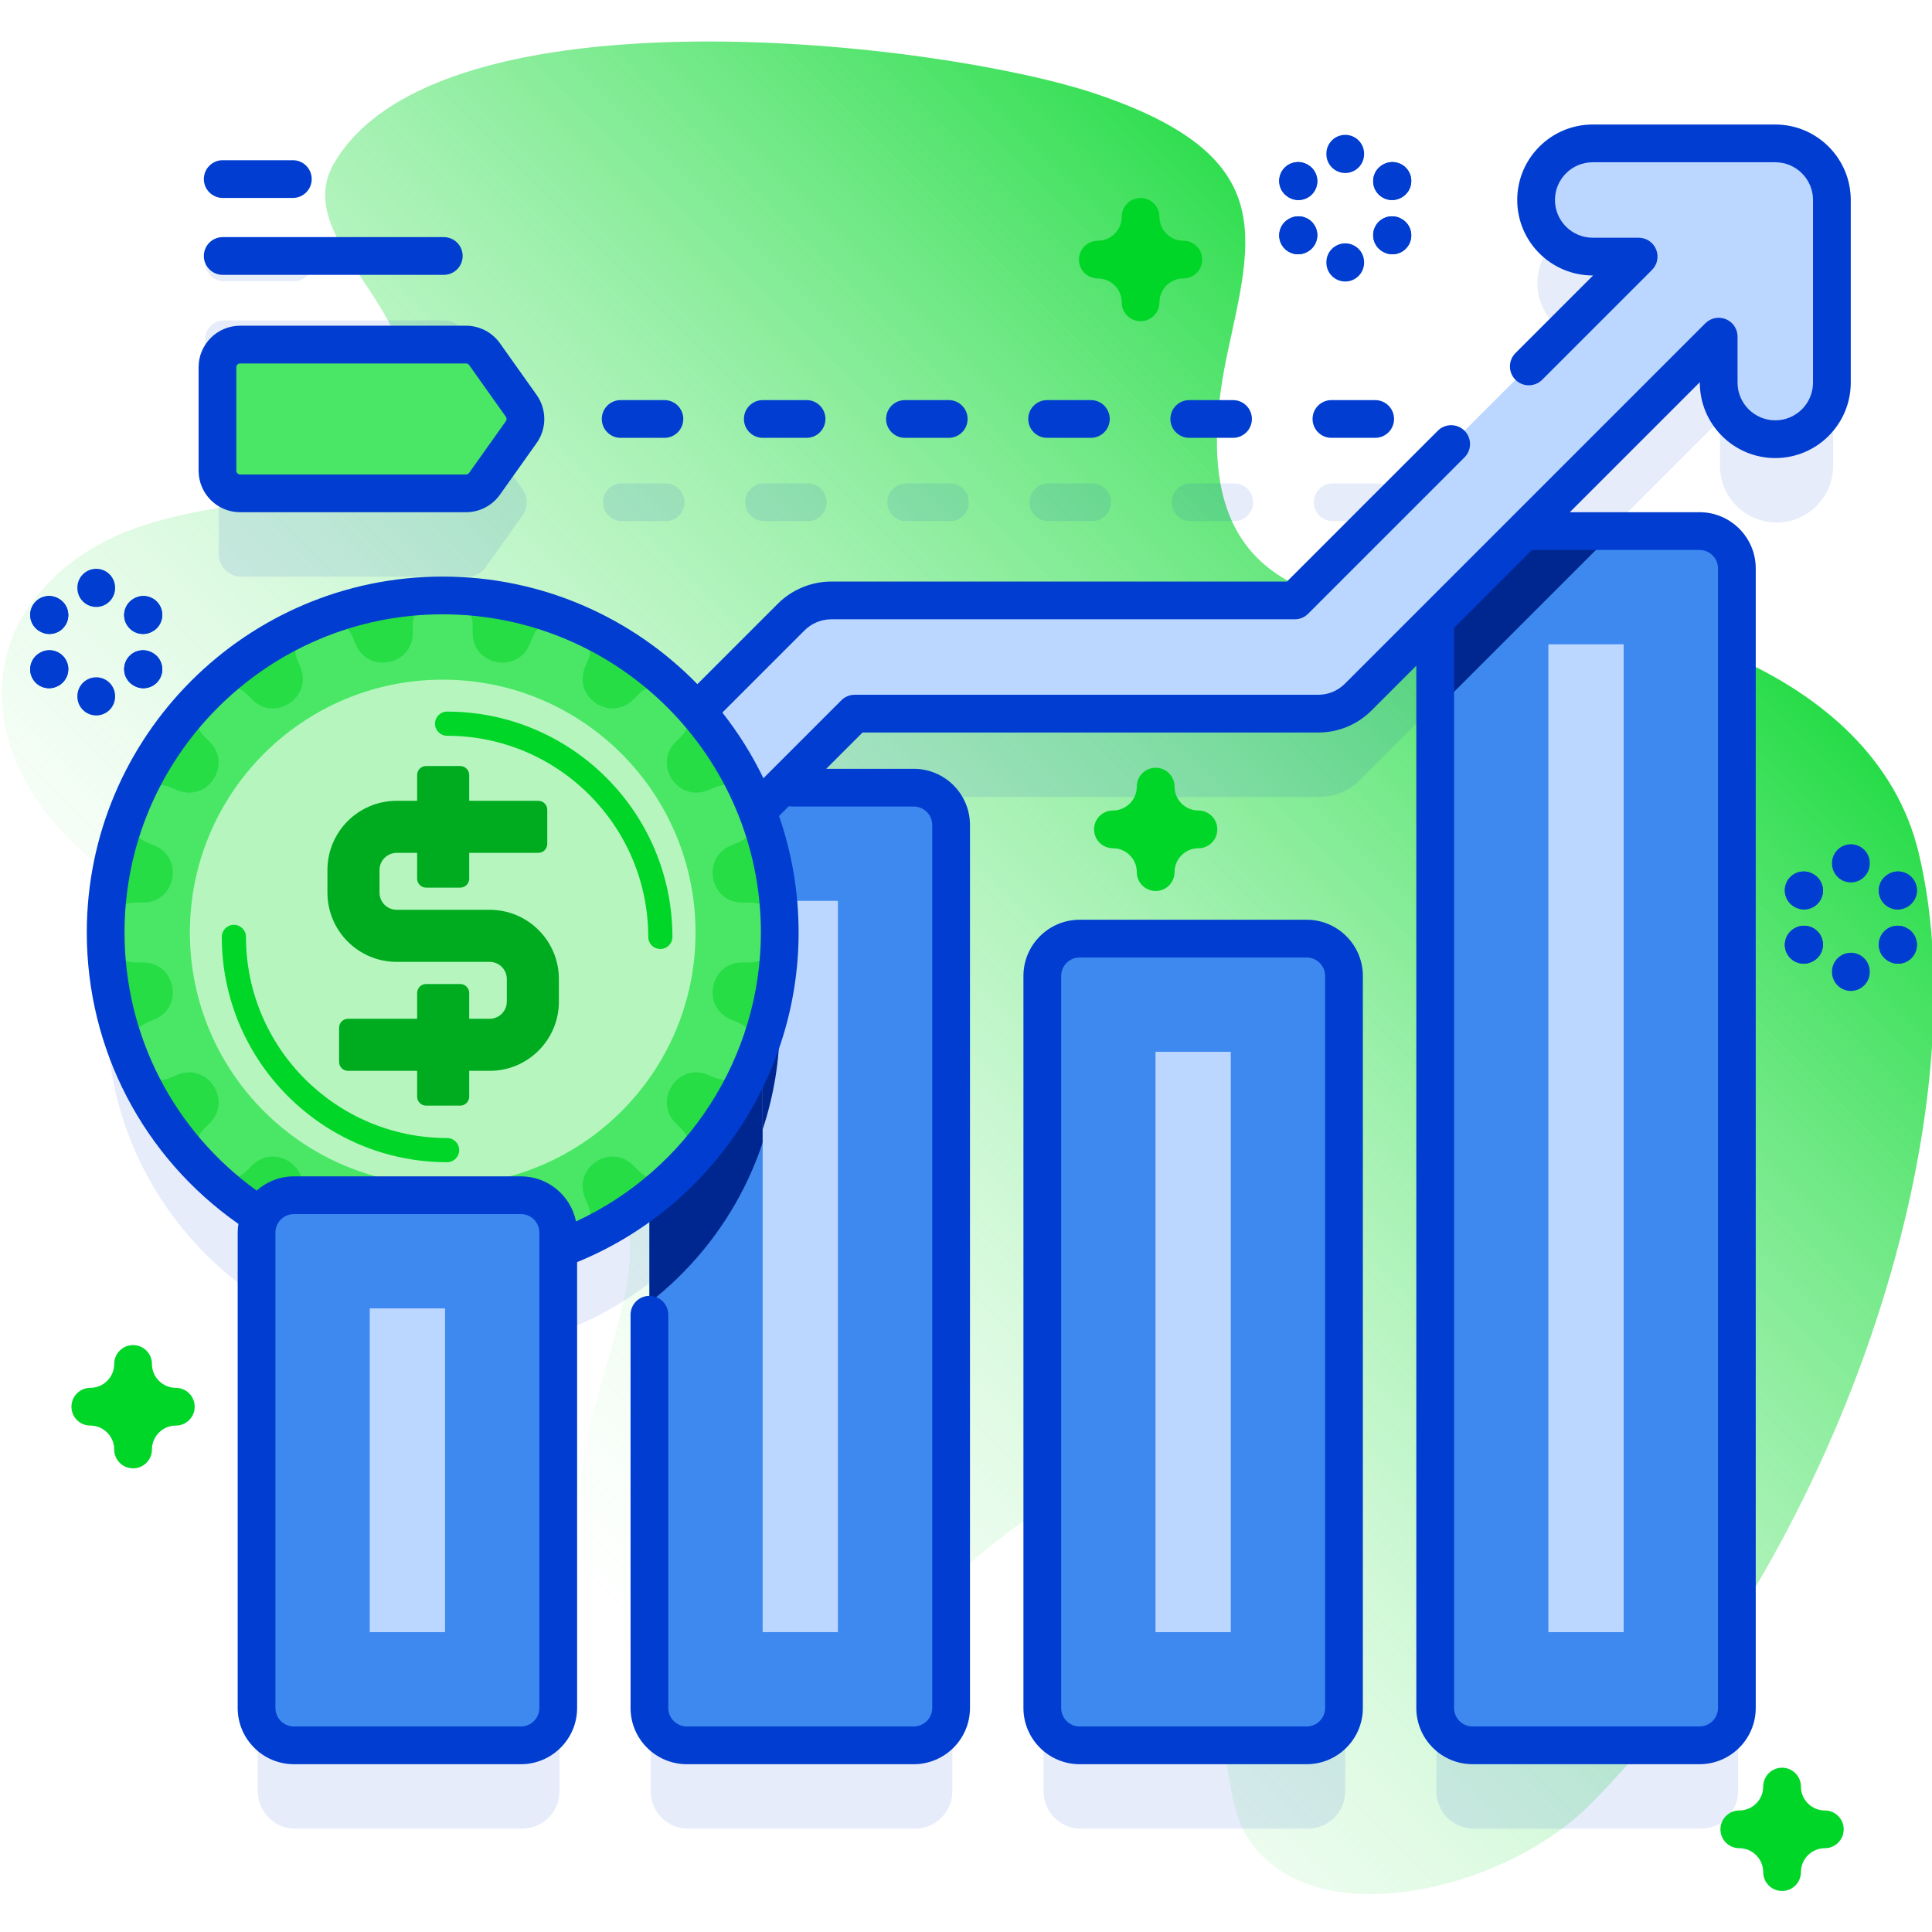 <svg width="512" height="512" viewBox="0 0 512 512" fill="none" xmlns="http://www.w3.org/2000/svg">
<g clip-path="url(#clip0_307_8081)">
<path d="M508.462 225.968C496.602 176.555 430.502 159.146 390.779 161.204C337.77 163.95 313.753 147.233 325.369 93.188C332.006 62.306 338.688 41.296 290.854 25.008C249.543 10.943 116.293 -4.324 88.543 43.242C75.001 66.455 124.846 87.628 101.323 118.992C84.729 141.118 35.555 124.758 8.983 158.909C-9.874 183.144 2.008 222.849 51.241 243.913C93.188 261.859 154.893 272.207 166.192 323.95C171.856 349.886 142.951 386.229 157.448 424.404C168.651 453.906 202.387 466.927 246.936 423.6C334.838 338.109 316.248 460.172 329.586 485.154C344.866 513.775 397.734 502.062 421.493 478.115C486.454 412.639 525.595 297.353 508.462 225.968Z" fill="url(#paint0_linear_307_8081)"/>
<g opacity="0.1">
<path d="M57.959 119.399V146.82C57.959 150.134 60.645 152.82 63.959 152.82H123.838C125.781 152.82 127.604 151.879 128.73 150.294L138.468 136.583C139.946 134.502 139.946 131.715 138.468 129.634L128.73 115.923C127.605 114.339 125.782 113.397 123.838 113.397H63.959C60.645 113.399 57.959 116.085 57.959 119.399Z" fill="#003DD0"/>
<path d="M202.481 138.109H214.078C216.839 138.109 219.078 135.87 219.078 133.109C219.078 130.348 216.839 128.109 214.078 128.109H202.481C199.72 128.109 197.481 130.348 197.481 133.109C197.481 135.87 199.72 138.109 202.481 138.109Z" fill="#003DD0"/>
<path d="M240.154 138.109H251.751C254.512 138.109 256.751 135.87 256.751 133.109C256.751 130.348 254.512 128.109 251.751 128.109H240.154C237.393 128.109 235.154 130.348 235.154 133.109C235.154 135.87 237.392 138.109 240.154 138.109Z" fill="#003DD0"/>
<path d="M277.826 138.109H289.423C292.184 138.109 294.423 135.87 294.423 133.109C294.423 130.348 292.184 128.109 289.423 128.109H277.826C275.065 128.109 272.826 130.348 272.826 133.109C272.826 135.87 275.065 138.109 277.826 138.109Z" fill="#003DD0"/>
<path d="M315.498 138.109H327.095C329.856 138.109 332.095 135.87 332.095 133.109C332.095 130.348 329.856 128.109 327.095 128.109H315.498C312.737 128.109 310.498 130.348 310.498 133.109C310.498 135.87 312.737 138.109 315.498 138.109Z" fill="#003DD0"/>
<path d="M353.171 138.109H364.768C367.529 138.109 369.768 135.87 369.768 133.109C369.768 130.348 367.529 128.109 364.768 128.109H353.171C350.41 128.109 348.171 130.348 348.171 133.109C348.171 135.87 350.409 138.109 353.171 138.109Z" fill="#003DD0"/>
<path d="M164.809 138.109H176.406C179.167 138.109 181.406 135.87 181.406 133.109C181.406 130.348 179.167 128.109 176.406 128.109H164.809C162.048 128.109 159.809 130.348 159.809 133.109C159.809 135.87 162.048 138.109 164.809 138.109Z" fill="#003DD0"/>
<path d="M59.352 74.534H77.935C80.696 74.534 82.935 72.295 82.935 69.534C82.935 66.773 80.696 64.534 77.935 64.534H59.352C56.591 64.534 54.352 66.773 54.352 69.534C54.352 72.295 56.591 74.534 59.352 74.534Z" fill="#003DD0"/>
<path d="M59.352 94.916H117.935C120.696 94.916 122.935 92.677 122.935 89.916C122.935 87.155 120.696 84.916 117.935 84.916H59.352C56.591 84.916 54.352 87.155 54.352 89.916C54.352 92.677 56.591 94.916 59.352 94.916Z" fill="#003DD0"/>
<path d="M470.802 60.073H422.412C414.128 60.073 407.412 66.789 407.412 75.073C407.412 83.357 414.128 90.073 422.412 90.073H434.589L343.464 181.198H220.625C216.647 181.198 212.832 182.779 210.019 185.592L185.039 210.572C168.663 191.765 144.546 179.876 117.65 179.876C68.318 179.876 28.327 219.867 28.327 269.199C28.327 300.734 44.67 328.451 69.347 344.346C68.694 345.667 68.317 347.149 68.317 348.723V474.708C68.317 480.177 72.75 484.61 78.219 484.61H138.368C143.837 484.61 148.27 480.177 148.27 474.708V353.134C157.051 349.93 165.187 345.384 172.433 339.749V474.708C172.433 480.177 176.866 484.61 182.335 484.61H242.484C247.953 484.61 252.386 480.177 252.386 474.708V240.722C252.386 235.253 247.953 230.82 242.484 230.82H207.217L226.839 211.199H349.677C353.655 211.199 357.47 209.619 360.283 206.805L380.664 186.424V474.708C380.664 480.177 385.097 484.61 390.566 484.61H450.715C456.184 484.61 460.617 480.177 460.617 474.708V172.722C460.617 167.253 456.184 162.82 450.715 162.82H404.268L455.802 111.286V123.463C455.802 131.747 462.518 138.463 470.802 138.463C479.086 138.463 485.802 131.747 485.802 123.463V75.073C485.802 66.789 479.086 60.073 470.802 60.073Z" fill="#003DD0"/>
<path d="M346.599 270.82H286.45C280.981 270.82 276.548 275.253 276.548 280.722V474.708C276.548 480.177 280.981 484.61 286.45 484.61H346.599C352.068 484.61 356.501 480.177 356.501 474.708V280.722C356.502 275.254 352.068 270.82 346.599 270.82Z" fill="#003DD0"/>
</g>
<path d="M242.155 462.532H182.006C176.537 462.532 172.104 458.099 172.104 452.63V218.644C172.104 213.175 176.537 208.742 182.006 208.742H242.155C247.624 208.742 252.057 213.175 252.057 218.644V452.63C252.057 458.099 247.624 462.532 242.155 462.532Z" fill="#3E89F0"/>
<path d="M206.648 274.637C206.648 303.327 193.128 328.847 172.108 345.187V222.167C172.108 216.947 176.148 212.667 181.278 212.297C196.978 228.387 206.648 250.387 206.648 274.637Z" fill="#002790"/>
<path d="M202.108 238.737H222.058V432.527H202.108V238.737Z" fill="#BCD7FF"/>
<path d="M206.648 271.117C206.648 280.967 205.058 290.447 202.108 299.307V242.947C205.058 251.807 206.648 261.277 206.648 271.117Z" fill="#002790"/>
<path d="M346.27 462.532H286.121C280.652 462.532 276.219 458.099 276.219 452.63V258.644C276.219 253.175 280.652 248.742 286.121 248.742H346.27C351.739 248.742 356.172 253.175 356.172 258.644V452.63C356.173 458.099 351.739 462.532 346.27 462.532Z" fill="#3E89F0"/>
<path d="M326.172 278.742V432.532H306.219V278.742H326.172Z" fill="#BCD7FF"/>
<path d="M460.29 150.64V452.63C460.29 458.1 455.85 462.53 450.39 462.53H390.24C384.77 462.53 380.34 458.1 380.34 452.63V150.64C380.34 145.18 384.77 140.74 390.24 140.74H450.39C455.85 140.74 460.29 145.18 460.29 150.64Z" fill="#3E89F0"/>
<path d="M427.94 140.74L380.34 188.34V150.64C380.34 145.18 384.77 140.74 390.24 140.74H427.94Z" fill="#002790"/>
<path d="M430.288 170.742V432.532H410.335V170.742H430.288Z" fill="#BCD7FF"/>
<path d="M470.473 37.995H422.083C413.799 37.995 407.083 44.711 407.083 52.995C407.083 61.279 413.799 67.995 422.083 67.995H434.26L343.135 159.12H220.296C216.318 159.12 212.503 160.701 209.69 163.514L136.251 236.952L110.569 211.27C107.756 208.457 103.941 206.876 99.963 206.876C95.984 206.876 92.17 208.457 89.357 211.27L40.816 259.811C34.959 265.669 34.959 275.166 40.816 281.024C43.745 283.953 47.584 285.418 51.422 285.418C55.26 285.418 59.1 283.954 62.028 281.024L99.962 243.09L125.644 268.772C131.501 274.63 140.999 274.63 146.857 268.772L226.509 189.12H349.347C353.325 189.12 357.14 187.54 359.953 184.726L455.472 89.207V101.384C455.472 109.668 462.188 116.384 470.472 116.384C478.756 116.384 485.472 109.668 485.472 101.384V52.994C485.473 44.711 478.757 37.995 470.473 37.995Z" fill="#BCD7FF"/>
<path d="M117.321 336.444C166.653 336.444 206.644 296.453 206.644 247.121C206.644 197.789 166.653 157.798 117.321 157.798C67.989 157.798 27.998 197.789 27.998 247.121C27.998 296.453 67.989 336.444 117.321 336.444Z" fill="#26DD45"/>
<path d="M206.644 247.121C206.644 247.064 206.644 247.007 206.644 246.951C206.636 242.648 203.091 239.187 198.788 239.187H196.7C188.105 239.187 185.753 227.364 193.694 224.075L195.623 223.276C199.598 221.629 201.549 217.075 199.91 213.097C199.888 213.044 199.867 212.992 199.845 212.939C199.823 212.887 199.801 212.834 199.78 212.782C198.126 208.81 193.526 206.969 189.551 208.615L187.622 209.414C179.681 212.703 172.984 202.68 179.062 196.603L180.531 195.134C183.599 192.066 183.601 187.091 180.536 184.02C180.499 183.983 180.461 183.945 180.424 183.908C177.354 180.843 172.378 180.845 169.31 183.913L167.841 185.382C161.763 191.46 151.74 184.763 155.03 176.822L155.825 174.903C157.485 170.895 155.583 166.297 151.577 164.633C151.528 164.613 151.479 164.592 151.43 164.572C147.421 162.915 142.824 164.822 141.164 168.83L140.369 170.749C137.08 178.69 125.257 176.338 125.257 167.743V165.655C125.257 161.352 121.796 157.807 117.493 157.799C117.436 157.799 117.379 157.799 117.323 157.799C117.266 157.799 117.209 157.799 117.153 157.799C112.85 157.807 109.389 161.352 109.389 165.655V167.743C109.389 176.338 97.566 178.69 94.277 170.749L93.478 168.82C91.831 164.845 87.277 162.894 83.299 164.533C83.246 164.555 83.194 164.576 83.141 164.598C83.089 164.62 83.036 164.642 82.984 164.663C79.012 166.317 77.171 170.917 78.817 174.892L79.616 176.821C82.905 184.762 72.882 191.459 66.805 185.381L65.336 183.912C62.268 180.844 57.293 180.842 54.222 183.907C54.185 183.944 54.147 183.982 54.11 184.019C51.045 187.089 51.047 192.065 54.115 195.133L55.584 196.602C61.662 202.68 54.965 212.703 47.024 209.413L45.105 208.618C41.097 206.958 36.499 208.86 34.835 212.866C34.815 212.915 34.794 212.964 34.774 213.013C33.117 217.022 35.024 221.619 39.032 223.279L40.951 224.074C48.892 227.363 46.54 239.186 37.945 239.186H35.857C31.554 239.186 28.009 242.647 28.001 246.95V247.12V247.29C28.01 251.593 31.554 255.054 35.857 255.054H37.945C46.54 255.054 48.892 266.877 40.951 270.166L39.022 270.965C35.047 272.612 33.096 277.166 34.735 281.145C34.757 281.197 34.778 281.25 34.8 281.302C34.822 281.354 34.844 281.407 34.865 281.459C36.519 285.431 41.119 287.272 45.094 285.626L47.023 284.827C54.964 281.538 61.661 291.561 55.583 297.638L54.114 299.107C51.046 302.175 51.044 307.15 54.109 310.221L54.221 310.333C57.291 313.398 62.267 313.396 65.335 310.328L66.804 308.859C72.882 302.781 82.905 309.478 79.615 317.419L78.82 319.338C77.16 323.346 79.062 327.944 83.068 329.608C83.117 329.628 83.166 329.649 83.215 329.669C87.224 331.326 91.821 329.419 93.481 325.411L94.276 323.492C97.565 315.551 109.388 317.903 109.388 326.498V328.586C109.388 332.889 112.849 336.434 117.152 336.442H117.322H117.492C121.795 336.434 125.256 332.889 125.256 328.586V326.5C125.256 317.905 137.079 315.553 140.368 323.494L141.167 325.423C142.814 329.398 147.368 331.349 151.347 329.71C151.399 329.688 151.452 329.667 151.504 329.645C151.556 329.623 151.609 329.601 151.661 329.58C155.633 327.926 157.474 323.326 155.828 319.351L155.029 317.422C151.74 309.481 161.763 302.784 167.84 308.862L169.309 310.331C172.377 313.399 177.352 313.401 180.423 310.336C180.46 310.299 180.498 310.261 180.535 310.224C183.6 307.154 183.598 302.178 180.53 299.11L179.061 297.641C172.983 291.563 179.68 281.54 187.621 284.83L189.54 285.625C193.548 287.285 198.146 285.383 199.81 281.377C199.83 281.328 199.851 281.279 199.871 281.23C201.528 277.221 199.621 272.624 195.613 270.964L193.694 270.169C185.753 266.88 188.105 255.057 196.7 255.057H198.788C203.091 255.057 206.636 251.596 206.644 247.293C206.644 247.235 206.644 247.178 206.644 247.121Z" fill="#4AE767"/>
<path d="M117.321 314.122C154.325 314.122 184.322 284.125 184.322 247.121C184.322 210.117 154.325 180.12 117.321 180.12C80.317 180.12 50.32 210.117 50.32 247.121C50.32 284.125 80.317 314.122 117.321 314.122Z" fill="#B6F6BE"/>
<path d="M129.761 241.102H105.125C102.612 241.102 100.575 239.065 100.575 236.552V230.569C100.575 228.056 102.612 226.019 105.125 226.019H110.543V232.847C110.543 234.165 111.611 235.233 112.929 235.233H121.959C123.276 235.233 124.345 234.165 124.345 232.847V226.019H142.647C143.965 226.019 145.033 224.951 145.033 223.633V214.603C145.033 213.286 143.965 212.218 142.647 212.218H124.345V205.389C124.345 204.071 123.276 203.003 121.959 203.003H112.928C111.611 203.003 110.542 204.071 110.542 205.389V212.218H105.124C94.99 212.218 86.773 220.433 86.773 230.569V236.552C86.773 246.687 94.99 254.904 105.125 254.904H129.76C132.273 254.904 134.31 256.941 134.31 259.454V265.436C134.31 267.95 132.273 269.987 129.759 269.987H124.343V263.158C124.343 261.84 123.275 260.772 121.957 260.772H112.928C111.611 260.772 110.542 261.84 110.542 263.158V269.987H92.24C90.922 269.987 89.854 271.055 89.854 272.373V281.403C89.854 282.72 90.922 283.788 92.24 283.788H110.542V290.617C110.542 291.935 111.611 293.003 112.928 293.003H121.958C123.276 293.003 124.344 291.935 124.344 290.617V283.788H129.761C139.896 283.788 148.112 275.573 148.112 265.437V259.454C148.112 249.318 139.896 241.102 129.761 241.102Z" fill="#00AC1F"/>
<path d="M174.993 251.495C173.222 251.495 171.788 250.06 171.788 248.29C171.788 218.9 147.877 194.99 118.487 194.99C116.717 194.99 115.283 193.555 115.283 191.785C115.283 190.016 116.717 188.581 118.487 188.581C151.411 188.581 178.197 215.366 178.197 248.29C178.197 250.06 176.763 251.495 174.993 251.495Z" fill="#00D627"/>
<path d="M118.487 308C85.563 308 58.777 281.214 58.777 248.29C58.777 246.52 60.211 245.085 61.981 245.085C63.751 245.085 65.186 246.52 65.186 248.29C65.186 277.68 89.097 301.591 118.487 301.591C120.257 301.591 121.692 303.026 121.692 304.796C121.692 306.565 120.257 308 118.487 308Z" fill="#00D627"/>
<path d="M138.039 462.532H77.89C72.421 462.532 67.988 458.099 67.988 452.63V326.644C67.988 321.175 72.421 316.742 77.89 316.742H138.039C143.508 316.742 147.941 321.175 147.941 326.644V452.63C147.941 458.099 143.508 462.532 138.039 462.532Z" fill="#3E89F0"/>
<path d="M117.941 346.742V432.532H97.988V346.742H117.941Z" fill="#BCD7FF"/>
<path d="M123.508 91.321H63.63C60.316 91.321 57.63 94.007 57.63 97.321V124.742C57.63 128.056 60.316 130.742 63.63 130.742H123.509C125.452 130.742 127.275 129.801 128.401 128.216L138.139 114.505C139.617 112.424 139.617 109.637 138.139 107.556L128.401 93.845C127.275 92.262 125.452 91.321 123.508 91.321Z" fill="#4AE767"/>
<path d="M346.27 243.742H286.122C277.905 243.742 271.22 250.427 271.22 258.644V452.63C271.22 460.847 277.905 467.532 286.122 467.532H346.27C354.487 467.532 361.172 460.847 361.172 452.63V258.644C361.173 250.427 354.488 243.742 346.27 243.742ZM351.173 452.63C351.173 455.333 348.974 457.532 346.271 457.532H286.123C283.42 457.532 281.221 455.333 281.221 452.63V258.644C281.221 255.941 283.42 253.742 286.123 253.742H346.271C348.974 253.742 351.173 255.941 351.173 258.644V452.63Z" fill="#003DD0"/>
<path d="M470.47 33H422.08C411.052 33 402.08 41.972 402.08 53C402.08 64.028 411.052 73 422.08 73H422.189L401.614 93.574C399.661 95.527 399.661 98.693 401.614 100.645C403.567 102.597 406.732 102.597 408.685 100.645L437.795 71.535C439.225 70.105 439.652 67.954 438.879 66.086C438.105 64.218 436.282 63 434.259 63H422.079C416.565 63 412.079 58.514 412.079 53C412.079 47.486 416.565 43 422.079 43H470.469C475.983 43 480.469 47.486 480.469 53V101.39C480.469 106.904 475.983 111.39 470.469 111.39C464.955 111.39 460.469 106.904 460.469 101.39V89.21C460.469 87.188 459.251 85.364 457.383 84.591C455.514 83.817 453.364 84.244 451.934 85.674L356.414 181.194C354.527 183.081 352.018 184.12 349.35 184.12H226.51C225.184 184.12 223.912 184.647 222.974 185.584L202.314 206.243C199.316 200.035 195.657 194.203 191.43 188.839L213.225 167.044C215.084 165.185 217.663 164.119 220.3 164.119H343.13C344.456 164.119 345.728 163.592 346.666 162.655L388.106 121.215C390.059 119.262 390.059 116.096 388.106 114.144C386.153 112.192 382.988 112.192 381.035 114.144L341.059 154.12H220.3C215.03 154.12 209.875 156.254 206.154 159.974L184.817 181.311C167.676 163.734 143.752 152.8 117.32 152.8C65.312 152.8 23 195.112 23 247.12C23 278.079 37.955 306.668 63.184 324.35C63.067 325.1 62.989 325.862 62.989 326.644V452.63C62.989 460.847 69.674 467.532 77.891 467.532H138.039C146.256 467.532 152.941 460.847 152.941 452.63V334.473C188.193 320.082 211.64 285.42 211.64 247.119C211.64 236.313 209.808 225.929 206.448 216.253L209.055 213.646C209.364 213.706 209.681 213.742 210.006 213.742H242.154C244.857 213.742 247.056 215.941 247.056 218.644V452.63C247.056 455.333 244.857 457.532 242.154 457.532H182.006C179.303 457.532 177.104 455.333 177.104 452.63V348.42C177.104 345.659 174.865 343.42 172.104 343.42C169.343 343.42 167.104 345.659 167.104 348.42V452.63C167.104 460.847 173.789 467.532 182.006 467.532H242.154C250.371 467.532 257.056 460.847 257.056 452.63V218.644C257.056 210.427 250.371 203.742 242.154 203.742H218.958L228.58 194.12H349.35C354.69 194.12 359.71 192.041 363.486 188.266L375.34 176.412V452.63C375.34 460.846 382.024 467.53 390.24 467.53H450.39C458.606 467.53 465.29 460.846 465.29 452.63V150.64C465.29 142.424 458.606 135.74 450.39 135.74H416.012L450.47 101.282V101.391C450.47 112.419 459.442 121.391 470.47 121.391C481.498 121.391 490.47 112.419 490.47 101.391V53C490.47 41.972 481.498 33 470.47 33ZM142.941 452.63C142.941 455.333 140.742 457.532 138.039 457.532H77.89C75.187 457.532 72.988 455.333 72.988 452.63V326.644C72.988 323.941 75.187 321.742 77.89 321.742H138.038C140.741 321.742 142.94 323.941 142.94 326.644V452.63H142.941ZM152.646 323.696C151.274 316.887 145.247 311.742 138.039 311.742H77.89C74.1 311.742 70.647 313.176 68.014 315.515C46.011 299.66 33 274.42 33 247.12C33 200.626 70.826 162.8 117.32 162.8C163.814 162.8 201.64 200.626 201.64 247.12C201.64 280.083 182.213 310.029 152.646 323.696ZM450.39 145.74C453.092 145.74 455.29 147.938 455.29 150.64V452.63C455.29 455.332 453.092 457.53 450.39 457.53H390.24C387.538 457.53 385.34 455.332 385.34 452.63V166.411L406.011 145.74H450.39Z" fill="#003DD0"/>
<path d="M63.63 135.742H123.508C127.064 135.742 130.417 134.011 132.476 131.112L142.215 117.401C144.921 113.591 144.921 108.472 142.215 104.662L132.476 90.951C130.417 88.052 127.064 86.321 123.508 86.321H63.63C57.565 86.321 52.63 91.256 52.63 97.321V124.742C52.63 130.808 57.564 135.742 63.63 135.742ZM62.63 97.321C62.63 96.77 63.079 96.321 63.63 96.321H123.508C123.832 96.321 124.136 96.478 124.324 96.742L134.062 110.452C134.308 110.799 134.308 111.264 134.062 111.61L124.324 125.32C124.136 125.584 123.831 125.741 123.508 125.741H63.63C63.079 125.741 62.63 125.292 62.63 124.741V97.321Z" fill="#003DD0"/>
<path d="M202.152 116.031H213.749C216.51 116.031 218.749 113.792 218.749 111.031C218.749 108.27 216.51 106.031 213.749 106.031H202.152C199.391 106.031 197.152 108.27 197.152 111.031C197.152 113.792 199.391 116.031 202.152 116.031Z" fill="#003DD0"/>
<path d="M239.825 116.031H251.422C254.183 116.031 256.422 113.792 256.422 111.031C256.422 108.27 254.183 106.031 251.422 106.031H239.825C237.064 106.031 234.825 108.27 234.825 111.031C234.825 113.792 237.063 116.031 239.825 116.031Z" fill="#003DD0"/>
<path d="M277.497 116.031H289.094C291.855 116.031 294.094 113.792 294.094 111.031C294.094 108.27 291.855 106.031 289.094 106.031H277.497C274.736 106.031 272.497 108.27 272.497 111.031C272.497 113.792 274.736 116.031 277.497 116.031Z" fill="#003DD0"/>
<path d="M315.169 116.031H326.766C329.527 116.031 331.766 113.792 331.766 111.031C331.766 108.27 329.527 106.031 326.766 106.031H315.169C312.408 106.031 310.169 108.27 310.169 111.031C310.169 113.792 312.408 116.031 315.169 116.031Z" fill="#003DD0"/>
<path d="M352.842 116.031H364.439C367.2 116.031 369.439 113.792 369.439 111.031C369.439 108.27 367.2 106.031 364.439 106.031H352.842C350.081 106.031 347.842 108.27 347.842 111.031C347.842 113.792 350.08 116.031 352.842 116.031Z" fill="#003DD0"/>
<path d="M164.48 116.031H176.077C178.838 116.031 181.077 113.792 181.077 111.031C181.077 108.27 178.838 106.031 176.077 106.031H164.48C161.719 106.031 159.48 108.27 159.48 111.031C159.48 113.792 161.719 116.031 164.48 116.031Z" fill="#003DD0"/>
<path d="M59.023 52.456H77.606C80.367 52.456 82.606 50.217 82.606 47.456C82.606 44.695 80.367 42.456 77.606 42.456H59.023C56.262 42.456 54.023 44.695 54.023 47.456C54.023 50.217 56.262 52.456 59.023 52.456Z" fill="#003DD0"/>
<path d="M59.023 72.838H117.606C120.367 72.838 122.606 70.599 122.606 67.838C122.606 65.077 120.367 62.838 117.606 62.838H59.023C56.262 62.838 54.023 65.077 54.023 67.838C54.023 70.599 56.262 72.838 59.023 72.838Z" fill="#003DD0"/>
<path d="M302.266 85.127C299.505 85.127 297.266 82.889 297.266 80.127C297.266 76.635 294.425 73.794 290.933 73.794C288.172 73.794 285.933 71.556 285.933 68.794C285.933 66.032 288.172 63.794 290.933 63.794C294.425 63.794 297.266 60.953 297.266 57.461C297.266 54.699 299.505 52.461 302.266 52.461C305.027 52.461 307.266 54.699 307.266 57.461C307.266 60.953 310.107 63.794 313.599 63.794C316.36 63.794 318.599 66.032 318.599 68.794C318.599 71.556 316.36 73.794 313.599 73.794C310.107 73.794 307.266 76.635 307.266 80.127C307.266 82.889 305.028 85.127 302.266 85.127Z" fill="#00D627"/>
<path d="M472.266 501.127C469.505 501.127 467.266 498.889 467.266 496.127C467.266 492.635 464.425 489.794 460.933 489.794C458.172 489.794 455.933 487.556 455.933 484.794C455.933 482.032 458.172 479.794 460.933 479.794C464.425 479.794 467.266 476.953 467.266 473.461C467.266 470.699 469.505 468.461 472.266 468.461C475.027 468.461 477.266 470.699 477.266 473.461C477.266 476.953 480.107 479.794 483.599 479.794C486.36 479.794 488.599 482.032 488.599 484.794C488.599 487.556 486.36 489.794 483.599 489.794C480.107 489.794 477.266 492.635 477.266 496.127C477.266 498.889 475.028 501.127 472.266 501.127Z" fill="#00D627"/>
<path d="M306.266 236.127C303.505 236.127 301.266 233.889 301.266 231.127C301.266 227.635 298.425 224.794 294.933 224.794C292.172 224.794 289.933 222.556 289.933 219.794C289.933 217.032 292.172 214.794 294.933 214.794C298.425 214.794 301.266 211.953 301.266 208.461C301.266 205.699 303.505 203.461 306.266 203.461C309.027 203.461 311.266 205.699 311.266 208.461C311.266 211.953 314.107 214.794 317.599 214.794C320.36 214.794 322.599 217.032 322.599 219.794C322.599 222.556 320.36 224.794 317.599 224.794C314.107 224.794 311.266 227.635 311.266 231.127C311.266 233.889 309.028 236.127 306.266 236.127Z" fill="#00D627"/>
<path d="M344.095 53.011C343.244 53.011 342.383 52.794 341.594 52.337L341.495 52.28C339.105 50.896 338.29 47.837 339.674 45.447C341.058 43.057 344.116 42.242 346.507 43.626L346.606 43.683C348.996 45.067 349.811 48.126 348.427 50.516C347.5 52.116 345.821 53.011 344.095 53.011Z" fill="#003DD0"/>
<path d="M368.997 67.387C368.153 67.387 367.297 67.173 366.512 66.722L366.413 66.665C364.018 65.29 363.192 62.234 364.567 59.839C365.942 57.445 368.999 56.618 371.393 57.993L371.492 58.05C373.887 59.425 374.713 62.481 373.338 64.876C372.413 66.486 370.729 67.387 368.997 67.387Z" fill="#003DD0"/>
<path d="M344.095 53.011C343.244 53.011 342.383 52.794 341.594 52.337L341.495 52.28C339.105 50.896 338.29 47.837 339.674 45.447C341.058 43.057 344.116 42.242 346.507 43.626L346.606 43.683C348.996 45.067 349.811 48.126 348.427 50.516C347.5 52.116 345.821 53.011 344.095 53.011Z" fill="#003DD0"/>
<path d="M368.997 67.387C368.153 67.387 367.297 67.173 366.512 66.722L366.413 66.665C364.018 65.29 363.192 62.234 364.567 59.839C365.942 57.445 368.999 56.618 371.393 57.993L371.492 58.05C373.887 59.425 374.713 62.481 373.338 64.876C372.413 66.486 370.729 67.387 368.997 67.387Z" fill="#003DD0"/>
<path d="M368.908 53.011C367.182 53.011 365.504 52.116 364.576 50.516C363.192 48.127 364.007 45.068 366.397 43.683L366.496 43.626C368.887 42.242 371.944 43.058 373.329 45.447C374.713 47.836 373.898 50.895 371.508 52.28L371.409 52.337C370.62 52.793 369.758 53.011 368.908 53.011Z" fill="#003DD0"/>
<path d="M344.007 67.387C342.275 67.387 340.59 66.486 339.666 64.876C338.291 62.481 339.117 59.425 341.512 58.05L341.611 57.993C344.006 56.618 347.062 57.444 348.437 59.839C349.812 62.234 348.986 65.29 346.591 66.665L346.492 66.722C345.707 67.173 344.851 67.387 344.007 67.387Z" fill="#003DD0"/>
<path d="M368.908 53.011C367.182 53.011 365.504 52.116 364.576 50.516C363.192 48.127 364.007 45.068 366.397 43.683L366.496 43.626C368.887 42.242 371.944 43.058 373.329 45.447C374.713 47.836 373.898 50.895 371.508 52.28L371.409 52.337C370.62 52.793 369.758 53.011 368.908 53.011Z" fill="#003DD0"/>
<path d="M344.007 67.387C342.275 67.387 340.59 66.486 339.666 64.876C338.291 62.481 339.117 59.425 341.512 58.05L341.611 57.993C344.006 56.618 347.062 57.444 348.437 59.839C349.812 62.234 348.986 65.29 346.591 66.665L346.492 66.722C345.707 67.173 344.851 67.387 344.007 67.387Z" fill="#003DD0"/>
<path d="M356.502 45.85C353.741 45.85 351.502 43.611 351.502 40.85V40.736C351.502 37.975 353.741 35.736 356.502 35.736C359.263 35.736 361.502 37.975 361.502 40.736V40.85C361.502 43.611 359.263 45.85 356.502 45.85Z" fill="#003DD0"/>
<path d="M356.502 74.603C353.741 74.603 351.502 72.364 351.502 69.603V69.489C351.502 66.728 353.741 64.489 356.502 64.489C359.263 64.489 361.502 66.728 361.502 69.489V69.603C361.502 72.364 359.263 74.603 356.502 74.603Z" fill="#003DD0"/>
<path d="M13.095 168.011C12.244 168.011 11.383 167.794 10.594 167.337L10.495 167.28C8.105 165.896 7.29 162.837 8.674 160.447C10.058 158.057 13.116 157.242 15.507 158.626L15.606 158.683C17.996 160.067 18.811 163.126 17.427 165.516C16.5 167.116 14.821 168.011 13.095 168.011Z" fill="#003DD0"/>
<path d="M37.997 182.387C37.153 182.387 36.297 182.173 35.512 181.722L35.413 181.665C33.018 180.29 32.192 177.234 33.567 174.839C34.942 172.445 37.999 171.618 40.393 172.993L40.492 173.05C42.887 174.425 43.713 177.481 42.338 179.876C41.413 181.486 39.729 182.387 37.997 182.387Z" fill="#003DD0"/>
<path d="M13.095 168.011C12.244 168.011 11.383 167.794 10.594 167.337L10.495 167.28C8.105 165.896 7.29 162.837 8.674 160.447C10.058 158.057 13.116 157.242 15.507 158.626L15.606 158.683C17.996 160.067 18.811 163.126 17.427 165.516C16.5 167.116 14.821 168.011 13.095 168.011Z" fill="#003DD0"/>
<path d="M37.997 182.387C37.153 182.387 36.297 182.173 35.512 181.722L35.413 181.665C33.018 180.29 32.192 177.234 33.567 174.839C34.942 172.445 37.999 171.618 40.393 172.993L40.492 173.05C42.887 174.425 43.713 177.481 42.338 179.876C41.413 181.486 39.729 182.387 37.997 182.387Z" fill="#003DD0"/>
<path d="M37.908 168.011C36.182 168.011 34.504 167.116 33.576 165.516C32.192 163.127 33.007 160.068 35.397 158.683L35.496 158.626C37.887 157.242 40.944 158.058 42.329 160.447C43.713 162.836 42.898 165.895 40.508 167.28L40.409 167.337C39.62 167.793 38.758 168.011 37.908 168.011Z" fill="#003DD0"/>
<path d="M13.007 182.387C11.275 182.387 9.59 181.486 8.666 179.876C7.291 177.481 8.117 174.425 10.512 173.05L10.611 172.993C13.006 171.618 16.062 172.444 17.437 174.839C18.812 177.234 17.986 180.29 15.591 181.665L15.492 181.722C14.707 182.173 13.851 182.387 13.007 182.387Z" fill="#003DD0"/>
<path d="M37.908 168.011C36.182 168.011 34.504 167.116 33.576 165.516C32.192 163.127 33.007 160.068 35.397 158.683L35.496 158.626C37.887 157.242 40.944 158.058 42.329 160.447C43.713 162.836 42.898 165.895 40.508 167.28L40.409 167.337C39.62 167.793 38.758 168.011 37.908 168.011Z" fill="#003DD0"/>
<path d="M13.007 182.387C11.275 182.387 9.59 181.486 8.666 179.876C7.291 177.481 8.117 174.425 10.512 173.05L10.611 172.993C13.006 171.618 16.062 172.444 17.437 174.839C18.812 177.234 17.986 180.29 15.591 181.665L15.492 181.722C14.707 182.173 13.851 182.387 13.007 182.387Z" fill="#003DD0"/>
<path d="M25.502 160.85C22.741 160.85 20.502 158.611 20.502 155.85V155.736C20.502 152.975 22.741 150.736 25.502 150.736C28.263 150.736 30.502 152.975 30.502 155.736V155.85C30.502 158.611 28.263 160.85 25.502 160.85Z" fill="#003DD0"/>
<path d="M25.502 189.603C22.741 189.603 20.502 187.364 20.502 184.603V184.489C20.502 181.728 22.741 179.489 25.502 179.489C28.263 179.489 30.502 181.728 30.502 184.489V184.603C30.502 187.364 28.263 189.603 25.502 189.603Z" fill="#003DD0"/>
<path d="M478.095 241.011C477.244 241.011 476.383 240.794 475.594 240.337L475.495 240.28C473.105 238.896 472.29 235.837 473.674 233.447C475.058 231.057 478.116 230.242 480.507 231.626L480.606 231.683C482.996 233.067 483.811 236.126 482.427 238.516C481.5 240.116 479.821 241.011 478.095 241.011Z" fill="#003DD0"/>
<path d="M502.997 255.387C502.153 255.387 501.297 255.173 500.512 254.722L500.413 254.665C498.018 253.29 497.192 250.234 498.567 247.839C499.942 245.445 502.999 244.618 505.393 245.993L505.492 246.05C507.887 247.425 508.713 250.481 507.338 252.876C506.413 254.486 504.729 255.387 502.997 255.387Z" fill="#003DD0"/>
<path d="M478.095 241.011C477.244 241.011 476.383 240.794 475.594 240.337L475.495 240.28C473.105 238.896 472.29 235.837 473.674 233.447C475.058 231.057 478.116 230.242 480.507 231.626L480.606 231.683C482.996 233.067 483.811 236.126 482.427 238.516C481.5 240.116 479.821 241.011 478.095 241.011Z" fill="#003DD0"/>
<path d="M502.997 255.387C502.153 255.387 501.297 255.173 500.512 254.722L500.413 254.665C498.018 253.29 497.192 250.234 498.567 247.839C499.942 245.445 502.999 244.618 505.393 245.993L505.492 246.05C507.887 247.425 508.713 250.481 507.338 252.876C506.413 254.486 504.729 255.387 502.997 255.387Z" fill="#003DD0"/>
<path d="M502.908 241.011C501.182 241.011 499.504 240.116 498.576 238.516C497.192 236.127 498.007 233.068 500.397 231.683L500.496 231.626C502.887 230.242 505.944 231.058 507.329 233.447C508.713 235.836 507.898 238.895 505.508 240.28L505.409 240.337C504.62 240.793 503.758 241.011 502.908 241.011Z" fill="#003DD0"/>
<path d="M478.007 255.387C476.275 255.387 474.59 254.486 473.666 252.876C472.291 250.481 473.117 247.425 475.512 246.05L475.611 245.993C478.006 244.618 481.062 245.444 482.437 247.839C483.812 250.234 482.986 253.29 480.591 254.665L480.492 254.722C479.707 255.173 478.851 255.387 478.007 255.387Z" fill="#003DD0"/>
<path d="M502.908 241.011C501.182 241.011 499.504 240.116 498.576 238.516C497.192 236.127 498.007 233.068 500.397 231.683L500.496 231.626C502.887 230.242 505.944 231.058 507.329 233.447C508.713 235.836 507.898 238.895 505.508 240.28L505.409 240.337C504.62 240.793 503.758 241.011 502.908 241.011Z" fill="#003DD0"/>
<path d="M478.007 255.387C476.275 255.387 474.59 254.486 473.666 252.876C472.291 250.481 473.117 247.425 475.512 246.05L475.611 245.993C478.006 244.618 481.062 245.444 482.437 247.839C483.812 250.234 482.986 253.29 480.591 254.665L480.492 254.722C479.707 255.173 478.851 255.387 478.007 255.387Z" fill="#003DD0"/>
<path d="M490.502 233.85C487.741 233.85 485.502 231.611 485.502 228.85V228.736C485.502 225.975 487.741 223.736 490.502 223.736C493.263 223.736 495.502 225.975 495.502 228.736V228.85C495.502 231.611 493.263 233.85 490.502 233.85Z" fill="#003DD0"/>
<path d="M490.502 262.603C487.741 262.603 485.502 260.364 485.502 257.603V257.489C485.502 254.728 487.741 252.489 490.502 252.489C493.263 252.489 495.502 254.728 495.502 257.489V257.603C495.502 260.364 493.263 262.603 490.502 262.603Z" fill="#003DD0"/>
<path d="M35.266 389.127C32.505 389.127 30.266 386.889 30.266 384.127C30.266 380.635 27.425 377.794 23.933 377.794C21.172 377.794 18.933 375.556 18.933 372.794C18.933 370.032 21.172 367.794 23.933 367.794C27.425 367.794 30.266 364.953 30.266 361.461C30.266 358.699 32.505 356.461 35.266 356.461C38.027 356.461 40.266 358.699 40.266 361.461C40.266 364.953 43.107 367.794 46.599 367.794C49.36 367.794 51.599 370.032 51.599 372.794C51.599 375.556 49.36 377.794 46.599 377.794C43.107 377.794 40.266 380.635 40.266 384.127C40.266 386.889 38.028 389.127 35.266 389.127Z" fill="#00D627"/>
</g>
<defs>
<linearGradient id="paint0_linear_307_8081" x1="120.862" y1="393.931" x2="405.369" y2="109.425" gradientUnits="userSpaceOnUse">
<stop stop-color="#B6F6BE" stop-opacity="0"/>
<stop offset="1" stop-color="#00D627" stop-opacity="0.85"/>
</linearGradient>
<clipPath id="clip0_307_8081">
<rect width="512" height="512" fill="white"/>
</clipPath>
</defs>
</svg>
